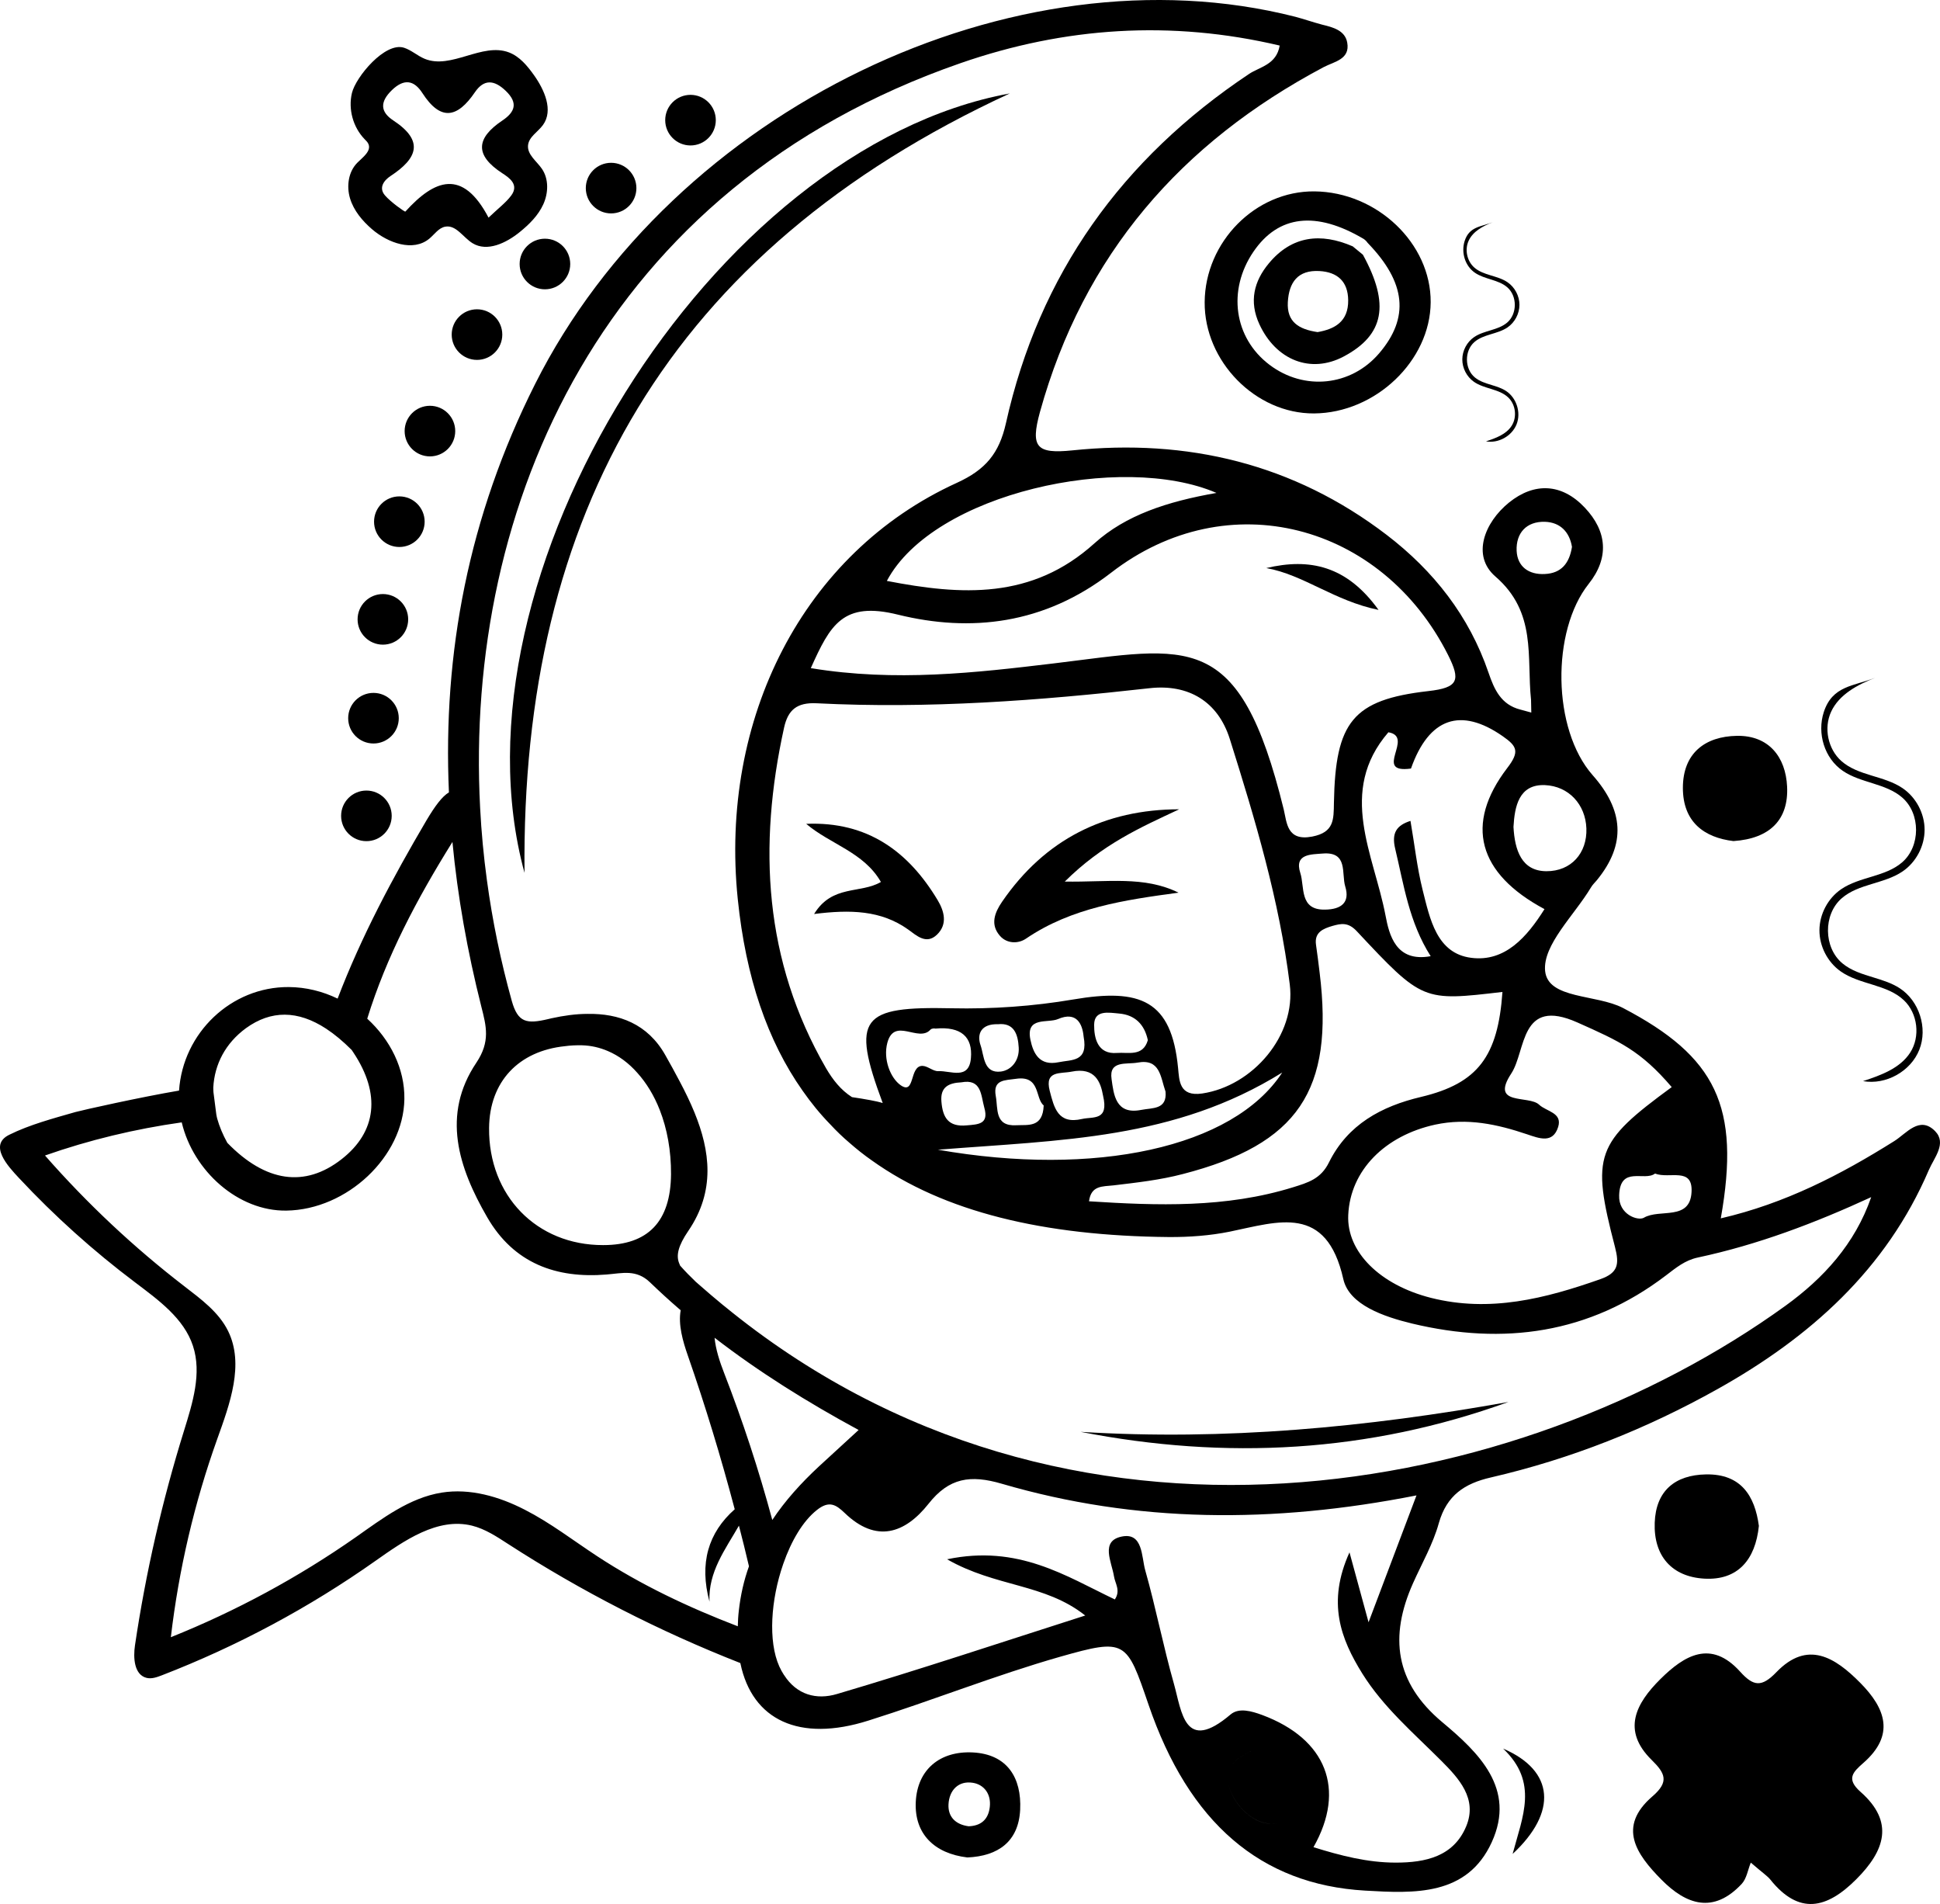 <?xml version="1.0" encoding="utf-8"?>
<!-- Generator: Adobe Illustrator 17.0.0, SVG Export Plug-In . SVG Version: 6.00 Build 0)  -->
<!DOCTYPE svg PUBLIC "-//W3C//DTD SVG 1.1//EN" "http://www.w3.org/Graphics/SVG/1.1/DTD/svg11.dtd">
<svg version="1.1" id="Layer_1" xmlns="http://www.w3.org/2000/svg" xmlns:xlink="http://www.w3.org/1999/xlink" x="0px" y="0px"
	 width="183.448px" height="180px" viewBox="8.276 10 183.448 180" enable-background="new 8.276 10 183.448 180"
	 xml:space="preserve">
<g>
	<path d="M191.261,116.935c-1.471-1.495-2.717,0.225-3.856,0.937c-5.067,3.18-10.311,5.897-16.41,7.309
		c1.887-10.608-0.475-15.295-9.243-19.887c-2.527-1.317-7.096-0.819-7.369-3.5c-0.237-2.468,2.753-5.256,4.331-7.89
		c0.142-0.249,0.368-0.463,0.558-0.688c2.812-3.429,2.515-6.645-0.392-9.931c-3.833-4.343-3.916-13.633-0.38-18.083
		c1.958-2.456,1.756-4.972-0.368-7.214c-2.171-2.302-4.77-2.409-7.167-0.475c-2.326,1.887-3.548,5.031-1.282,6.989
		c3.928,3.394,2.943,7.606,3.37,11.664c0.012,0.403,0.012,0.795,0.024,1.198c-0.344-0.095-0.688-0.19-1.044-0.285
		c-1.815-0.463-2.456-1.887-3.002-3.488c-1.827-5.351-5.185-9.623-9.635-13.028c-8.804-6.728-18.854-9.113-29.723-7.985
		c-3.382,0.344-3.975-0.285-3.061-3.619c4.129-14.891,13.361-25.475,26.84-32.618c0.997-0.522,2.504-0.724,2.219-2.314
		c-0.202-1.151-1.341-1.448-2.373-1.697c-0.854-0.225-1.697-0.522-2.551-0.748c-26.579-6.763-58.829,8.78-71.869,34.718
		c-6.312,12.554-8.733,25.451-8.151,38.61c-0.641,0.38-1.305,1.27-2.124,2.646c-3.192,5.423-6.158,10.976-8.401,16.849
		c-1.424-0.688-2.99-1.08-4.616-1.092c-5.45-0.036-10.011,4.33-10.379,9.788c-3.616,0.614-9.094,1.833-9.804,2.03
		c-2.065,0.593-4.319,1.187-6.253,2.148c-1.982,0.973-0.119,2.978,0.926,4.094c3.358,3.595,7.036,6.894,10.976,9.86
		c2.195,1.661,4.616,3.394,5.47,6.004c0.854,2.599-0.035,5.399-0.842,8.009c-2.065,6.633-3.619,13.42-4.639,20.29
		c-0.178,1.187-0.083,2.788,1.092,3.085c0.475,0.119,0.973-0.059,1.436-0.237c7.155-2.765,13.954-6.407,20.207-10.821
		c2.741-1.934,5.873-4.129,9.125-3.334c1.246,0.309,2.337,1.032,3.417,1.732c6.918,4.473,14.286,8.247,21.963,11.26
		c0,0.012,0.012,0.036,0.012,0.047c1.115,5.328,5.541,7.475,12.115,5.387c6.075-1.91,11.996-4.283,18.107-6.028
		c6.229-1.768,6.289-1.542,8.365,4.521c3.809,11.154,10.596,17.015,20.48,17.585c4.663,0.273,9.658,0.522,11.984-4.592
		c2.302-5.055-1.234-8.448-4.699-11.343c-4.461-3.738-5.007-8.08-2.753-13.123c0.842-1.887,1.898-3.714,2.444-5.695
		c0.748-2.622,2.432-3.738,4.924-4.307c7.546-1.744,14.689-4.58,21.429-8.353c8.721-4.877,15.947-11.296,19.982-20.717
		C191.166,119.451,192.388,118.086,191.261,116.935z M168.23,122.69c-0.143,2.765-3.026,1.554-4.509,2.432
		c-0.558,0.32-2.409-0.297-2.337-2.124c0.095-2.836,2.397-1.281,3.393-2.053C166.142,121.48,168.361,120.282,168.23,122.69z
		 M157.433,106.66c3.999,1.78,5.98,2.67,8.923,6.111c-7.191,5.268-7.641,6.407-5.363,15.128c0.415,1.614,0.297,2.432-1.376,3.026
		c-5.221,1.839-10.465,3.18-16.042,1.768c-4.806-1.222-7.974-4.343-7.808-7.831c0.19-4.236,3.488-7.511,8.223-8.543
		c3.049-0.653,5.862-0.036,8.686,0.914c1.163,0.392,2.444,0.902,2.943-0.7c0.415-1.353-1.115-1.448-1.804-2.1
		c-0.973-0.926-4.663,0.142-2.634-2.943C152.603,109.33,151.974,104.228,157.433,106.66z M86.382,110.979
		c-5.873-10.169-6.431-20.99-3.963-32.191c0.368-1.661,1.198-2.397,3.085-2.302c10.537,0.534,21.014-0.249,31.467-1.424
		c3.666-0.415,6.467,1.234,7.594,4.794c2.397,7.606,4.687,15.259,5.672,23.209c0.605,4.805-3.489,9.599-8.282,10.311
		c-2.195,0.32-2.16-1.258-2.278-2.397c-0.617-6.443-3.583-7.57-9.919-6.49c-3.773,0.641-7.665,0.914-11.486,0.831
		c-8.555-0.19-9.552,0.854-6.526,8.958c-0.344-0.107-0.736-0.19-1.175-0.273c-0.581-0.107-1.151-0.202-1.732-0.285
		C87.782,113.044,87.035,112.094,86.382,110.979z M101,108.82c-0.38-1.104,0.083-2.041,1.649-1.993
		c1.507-0.154,1.886,0.926,1.958,2.207c0.071,1.175-0.653,2.124-1.673,2.266C101.262,111.513,101.345,109.804,101,108.82z
		 M99.683,116.39c-1.732,0.166-2.266-0.747-2.385-2.243c-0.119-1.353,0.641-1.768,1.887-1.827c1.922-0.356,1.839,1.222,2.171,2.409
		C101.795,116.283,100.787,116.295,99.683,116.39z M104.347,111.988c2.337-0.344,1.792,1.851,2.622,2.515
		c-0.083,2.136-1.483,1.815-2.587,1.875c-2.076,0.119-1.72-1.566-1.946-2.765C102.151,112.035,103.314,112.142,104.347,111.988z
		 M105.711,108.286c-0.451-2.219,1.637-1.531,2.61-1.946c1.756-0.759,2.314,0.463,2.421,1.649c0.463,2.444-1.139,2.171-2.373,2.432
		C106.577,110.789,105.984,109.603,105.711,108.286z M109.603,111.311c2.231-0.451,2.753,0.997,2.978,2.266
		c0.57,2.409-0.937,1.97-1.981,2.207c-2.29,0.534-2.646-1.068-3.061-2.658C107.04,111.181,108.547,111.525,109.603,111.311z
		 M111.739,106.874c0.012-1.436,1.412-1.139,2.373-1.056c1.483,0.131,2.385,1.02,2.705,2.515c-0.463,1.59-1.863,1.127-2.919,1.21
		C112.035,109.698,111.727,108.084,111.739,106.874z M115.832,110.457c2.16-0.403,2.171,1.353,2.658,2.741
		c0.154,1.721-1.234,1.519-2.314,1.732c-2.421,0.475-2.587-1.483-2.788-2.907C113.115,110.22,114.8,110.647,115.832,110.457z
		 M93.442,112.593c-0.961-0.676-1.673-2.444-1.258-4.011c0.665-2.468,2.943,0,4.07-1.234c0.119-0.142,0.404-0.131,0.475-0.107
		c0.012,0,0.012,0,0.012,0c2.432-0.225,3.524,0.807,3.346,2.788c-0.178,2.112-1.934,1.175-3.085,1.234
		c-0.487,0.024-0.985-0.475-1.483-0.498C94.237,110.73,94.842,113.566,93.442,112.593z M129.525,111.394
		c-4.651,7.131-17.739,9.896-32.559,7.297C108.63,117.766,119.321,117.742,129.525,111.394z M113.578,122.061
		c2.195-0.261,4.414-0.51,6.538-1.068c10.904-2.812,14.322-7.902,12.945-19.044c-0.107-0.878-0.214-1.768-0.344-2.646
		c-0.166-1.187,0.712-1.519,1.554-1.768c0.807-0.225,1.483-0.38,2.302,0.498c6.229,6.657,6.265,6.621,13.776,5.743
		c-0.427,6.087-2.314,8.638-7.677,9.919c-3.785,0.89-6.953,2.622-8.721,6.182c-0.771,1.578-1.981,1.922-3.429,2.373
		c-6.336,1.958-12.791,1.732-19.269,1.317C111.454,122.049,112.522,122.18,113.578,122.061z M133.381,90.689
		c2.385-0.178,1.732,1.887,2.1,3.109c0.475,1.542-0.392,2.171-1.898,2.195c-2.468,0.059-1.922-2.159-2.349-3.465
		C130.64,90.689,132.29,90.784,133.381,90.689z M151.69,62.07c-0.071-1.673,0.925-2.788,2.67-2.741
		c1.471,0.047,2.337,0.985,2.563,2.373c-0.249,1.578-1.032,2.492-2.563,2.563C152.829,64.348,151.761,63.565,151.69,62.07z
		 M154.359,84.222c2.254,0.095,3.844,1.827,3.927,4.094c0.083,2.326-1.436,4.058-3.785,4.046s-2.99-1.993-3.109-4.188
		C151.5,86.263,151.891,84.127,154.359,84.222z M150.385,79.607c1.341,0.937,1.614,1.448,0.415,3.002
		c-4.058,5.316-2.776,9.967,3.524,13.337c-1.649,2.622-3.726,5.019-6.929,4.604c-3.275-0.415-3.904-3.69-4.592-6.407
		c-0.534-2.136-0.771-4.355-1.151-6.538c-1.305,0.415-1.804,1.127-1.448,2.622c0.819,3.417,1.305,6.941,3.358,10.169
		c-3.311,0.605-3.928-2.041-4.272-3.856c-1.092-5.743-4.568-11.699,0.273-17.312c2.527,0.427-1.531,3.927,2.136,3.429
		C143.396,77.851,146.409,76.83,150.385,79.607z M145.211,71.93c1.187,2.373,0.997,3.085-1.887,3.405
		c-7.143,0.819-8.769,2.919-8.911,10.548c-0.024,1.602,0.024,2.8-2.053,3.204c-2.397,0.463-2.397-1.317-2.693-2.563
		c-4.212-17.157-8.947-15.354-21.714-13.811c-7.428,0.89-14.998,1.768-23.007,0.451c1.839-4.094,3.037-6.348,8.246-5.055
		c6.846,1.685,13.811,0.937,20.148-3.963C124.375,55.603,138.958,59.507,145.211,71.93z M123.307,56.6
		c-4.675,0.819-8.579,2.1-11.533,4.758c-5.921,5.351-12.589,4.924-19.637,3.56C96.551,56.6,114.373,52.743,123.307,56.6z
		 M31.528,107.206c2.373-1.721,4.912-1.709,7.594,0.048c0.795,0.522,1.59,1.187,2.409,2.005c0.059,0.083,0.118,0.166,0.166,0.249
		c2.599,3.904,2.207,7.487-1.127,10.086c-3.465,2.705-7.179,2.171-10.798-1.554c-0.427-0.771-0.748-1.542-0.961-2.302
		c-0.038-0.126-0.048-0.25-0.079-0.376c-0.09-0.709-0.182-1.413-0.272-2.115c0-0.141-0.023-0.288-0.016-0.428
		C28.562,110.599,29.606,108.618,31.528,107.206z M57.893,152.722c-2.42-1.246-5.173-2.041-7.855-1.614
		c-3.038,0.487-5.6,2.444-8.116,4.212c-5.446,3.809-11.331,6.989-17.49,9.457c0.748-6.384,2.219-12.684,4.39-18.747
		c1.187-3.311,2.575-7.048,1.02-10.204c-0.878-1.78-2.551-3.002-4.117-4.212c-4.782-3.678-9.208-7.831-13.194-12.376
		c4.185-1.471,8.525-2.511,12.929-3.132c1.095,4.619,5.355,8.412,9.9,8.341c5.743-0.083,11.07-5.114,11.154-10.537
		c0.048-2.883-1.341-5.624-3.512-7.606c1.815-5.873,4.675-11.284,8.057-16.706c0.486,5.15,1.412,10.335,2.729,15.556
		c0.475,1.863,0.866,3.31-0.463,5.304c-3.322,4.936-1.697,9.92,1.02,14.618c2.515,4.355,6.526,5.814,11.308,5.411
		c1.483-0.119,2.788-0.51,4.094,0.748c0.89,0.854,1.792,1.685,2.729,2.492c0.059,0.047,0.107,0.095,0.166,0.142
		c-0.249,1.353,0.202,2.931,0.676,4.283c1.661,4.77,3.132,9.611,4.426,14.5c0.003,0.01,0.005,0.02,0.008,0.029
		c-2.515,2.223-3.362,5.115-2.387,8.736c-0.132-2.807,1.492-4.931,2.784-7.185c0.332,1.281,0.652,2.562,0.949,3.842
		c-0.475,1.317-0.795,2.717-0.961,4.212c-0.059,0.498-0.083,0.985-0.095,1.459c-4.64-1.78-9.148-3.904-13.289-6.621
		C62.473,155.629,60.314,153.956,57.893,152.722z M65.76,109.365c1.032,0.439,1.97,1.139,2.777,2.053
		c0.866,0.961,1.59,2.148,2.124,3.512c0.7,1.78,1.08,3.856,1.068,6.075c-0.036,4.473-2.16,6.704-6.419,6.704
		c-6.289,0.012-10.845-4.675-10.786-11.07c0.036-4.378,2.788-7.285,7.179-7.736c0.51-0.071,1.056-0.095,1.614-0.083
		C64.17,108.843,64.989,109.033,65.76,109.365z M76.736,139.765c-0.403-1.032-0.783-2.195-0.89-3.299
		c4.2,3.239,8.757,6.087,13.622,8.721c-1.424,1.305-2.587,2.373-3.749,3.441c-1.685,1.566-3.192,3.227-4.414,5.066
		C80.034,148.972,78.504,144.321,76.736,139.765z M127.674,182.29c-1.454-0.405-2.916-2.073-3.227-3.589
		c0.314,1.515,1.773,3.18,3.225,3.585c0.527,0.147,1.006,0.158,1.429,0.053C128.678,182.445,128.199,182.436,127.674,182.29z
		 M124.794,176.853c0.404-0.569,1.074-0.987,1.825-1.309C125.869,175.867,125.199,176.285,124.794,176.853z M128.551,174.922
		C128.551,174.922,128.552,174.922,128.551,174.922c0.019,0.086,0.051,0.163,0.085,0.238
		C128.602,175.085,128.57,175.008,128.551,174.922z M137.688,163.365c-0.593-2.171-1.08-3.975-1.803-6.609
		c-2.148,4.746-0.831,8.175,1.222,11.474c1.982,3.168,4.817,5.589,7.428,8.199c1.685,1.685,3.477,3.607,2.385,6.229
		c-1.187,2.848-3.833,3.429-6.657,3.429c-2.682,0-5.233-0.664-7.784-1.459c3.109-5.482,1.198-10.24-4.841-12.494
		c-1.032-0.38-2.207-0.712-2.99-0.059c-4.367,3.714-4.616-0.225-5.363-2.883c-1.009-3.548-1.709-7.19-2.717-10.75
		c-0.356-1.258-0.202-3.595-2.219-3.18c-2.053,0.415-0.949,2.409-0.736,3.75c0.107,0.7,0.653,1.341,0.083,2.195
		c-4.628-2.207-9.125-5.209-15.864-3.797c4.627,2.646,9.231,2.278,13.064,5.316c-8.021,2.563-15.698,5.126-23.458,7.416
		c-1.97,0.593-3.821,0.071-5.007-1.768c-0.012-0.012-0.024-0.036-0.036-0.047c-0.154-0.237-0.297-0.498-0.427-0.783
		c-1.08-2.397-0.795-6.324,0.356-9.647c0.012-0.024,0.012-0.048,0.024-0.071c0.748-2.148,1.851-4.034,3.18-5.078
		c1.163-0.925,1.815-0.486,2.622,0.285c2.99,2.883,5.707,1.934,7.926-0.866c1.946-2.468,3.963-2.765,6.929-1.898
		c12.708,3.714,25.617,3.785,39.215,1.103C140.607,155.652,139.219,159.307,137.688,163.365z M177.117,133.44
		c-25.072,18.107-67.882,26.685-100.406-0.012c-0.012-0.012-0.024-0.024-0.036-0.024c-0.783-0.641-1.554-1.305-2.326-1.982
		c-0.095-0.083-0.19-0.166-0.285-0.249c-0.012,0-0.012-0.012-0.024-0.024c-0.498-0.475-0.973-0.961-1.436-1.483c0,0,0,0-0.012-0.012
		c-0.036-0.083-0.071-0.166-0.107-0.261c-0.273-0.712-0.095-1.602,0.878-3.026c2.575-3.773,2.065-7.57,0.581-11.201
		c-0.403-0.985-0.878-1.958-1.388-2.919c-0.439-0.842-0.902-1.673-1.364-2.492c-1.673-2.978-4.402-3.951-7.345-3.904
		c-1.127,0-2.278,0.166-3.417,0.415c-0.095,0.024-0.202,0.047-0.297,0.071c-2.053,0.486-2.883,0.356-3.465-1.721
		c-1.032-3.714-1.827-7.535-2.349-11.403c-0.309-2.266-0.522-4.544-0.641-6.823c-1.519-28.631,11.604-58.698,45.433-70.421
		c9.848-3.417,19.91-4.082,30.174-1.661c-0.309,1.815-1.875,2.005-2.895,2.682c-12.008,8.009-19.851,18.914-22.995,33.033
		c-0.641,2.836-1.91,4.378-4.639,5.624C84.197,62.28,76.295,77.966,78.039,94.993c0.759,7.416,2.812,13.408,6.122,18.107
		c0.795,1.139,1.661,2.207,2.634,3.204c0.558,0.605,1.163,1.187,1.804,1.732c0.676,0.593,1.376,1.151,2.124,1.673
		c6.811,4.865,16.232,7.131,28.085,7.238c1.922,0.012,3.88-0.131,5.755-0.51c4.616-0.949,9.136-2.622,10.738,4.485
		c0.546,2.444,3.856,3.56,6.49,4.2c8.662,2.076,16.778,0.973,24.016-4.544c0.937-0.712,1.792-1.436,3.026-1.697
		c5.66-1.21,11.023-3.239,16.386-5.707C183.679,127.614,180.689,130.854,177.117,133.44z"/>
	<path d="M184.49,176.652c2.982-2.619,2.109-5.117-0.301-7.555c-2.397-2.424-4.991-4.069-7.939-1.012
		c-1.394,1.445-2.165,1.347-3.426-0.051c-2.752-3.051-5.26-1.564-7.553,0.715c-2.306,2.293-3.66,4.831-0.819,7.626
		c1.283,1.262,1.691,2.06,0.079,3.449c-3.353,2.889-1.509,5.478,0.83,7.853c2.379,2.416,4.946,3.268,7.608,0.426
		c0.473-0.505,0.588-1.344,0.863-2.016c1.202,1.035,1.58,1.272,1.844,1.601c2.721,3.393,5.342,2.759,8.118-0.014
		c2.707-2.704,3.653-5.419,0.417-8.275C182.816,178.168,183.494,177.526,184.49,176.652z"/>
	<path d="M42.073,25.376c-0.856,0.853-1.046,2.223-0.697,3.38c0.35,1.157,1.162,2.123,2.077,2.912
		c1.511,1.302,3.885,2.167,5.421,0.894c0.491-0.407,0.879-1.019,1.506-1.134c1.025-0.187,1.693,1.02,2.581,1.565
		c1.388,0.852,3.185-0.022,4.451-1.046c0.906-0.733,1.762-1.578,2.243-2.64c0.48-1.062,0.525-2.379-0.131-3.343
		c-0.498-0.731-1.397-1.34-1.317-2.221c0.074-0.809,0.938-1.27,1.414-1.928c1.005-1.388,0.137-3.328-0.859-4.722
		c-0.626-0.876-1.351-1.755-2.357-2.138c-2.547-0.969-5.471,1.649-7.985,0.598c-0.675-0.282-1.235-0.809-1.93-1.037
		c-1.797-0.591-4.579,2.768-4.936,4.281c-0.362,1.531,0.107,3.232,1.202,4.362c0.135,0.139,0.282,0.275,0.359,0.453
		C43.404,24.284,42.592,24.858,42.073,25.376z M45.466,21.387c-1.241-0.815-1.274-1.76-0.135-2.863
		c1.169-1.132,2.108-0.93,2.885,0.273c1.738,2.692,3.315,2.35,4.967-0.076c0.857-1.258,1.825-1.179,2.916-0.133
		c1.204,1.155,0.863,2.012-0.321,2.807c-2.492,1.673-2.635,3.276,0.003,4.987c0.657,0.426,1.602,1.075,0.834,2.106
		c-0.503,0.676-1.213,1.198-2.142,2.087c-2.456-4.669-5.107-3.62-7.868-0.57c-0.043,0.047-1.379-0.896-1.928-1.535
		c-0.617-0.72-0.097-1.418,0.528-1.829C47.729,24.986,48.424,23.331,45.466,21.387z"/>
	<path d="M122.19,38.566c-0.041,5.601,4.83,10.555,10.341,10.519c5.809-0.039,10.992-4.976,11.031-10.508
		c0.039-5.555-5.068-10.427-10.991-10.484C127.005,28.038,122.231,32.854,122.19,38.566z M137.601,32.961
		c3.632,3.745,3.976,7.076,1.079,10.451c-2.662,3.101-7.085,3.557-10.367,1.069c-3.355-2.543-3.991-7.047-1.51-10.686
		c2.361-3.462,5.92-3.874,10.424-1.207C137.374,32.688,137.499,32.813,137.601,32.961z"/>
	<path d="M172.194,89.513c3.454-0.233,5.224-2.027,5.072-5.156c-0.136-2.788-1.724-4.844-4.748-4.793
		c-3.025,0.052-5.104,1.651-5.107,4.915C167.408,87.702,169.415,89.182,172.194,89.513z"/>
	<path d="M100.251,175.67c-3.112-0.153-5.235,1.64-5.379,4.679c-0.143,3.019,1.756,4.878,4.879,5.25
		c2.913-0.125,4.843-1.505,4.992-4.508C104.891,178.063,103.521,175.831,100.251,175.67z M101.872,180.823
		c-0.137,1.217-0.865,1.789-1.999,1.828c-1.27-0.168-1.964-0.92-1.906-2.07c0.067-1.345,0.949-2.26,2.307-2.04
		C101.332,178.713,102.009,179.601,101.872,180.823z"/>
	<path d="M169.443,159.241c3.136,0.176,4.823-1.758,5.154-4.985c-0.383-2.836-1.682-4.931-5.002-4.87
		c-2.933,0.054-4.741,1.553-4.848,4.571C164.635,157.121,166.39,159.07,169.443,159.241z"/>
	<path d="M150.411,175.307c3.371,3.194,1.837,6.418,0.9,9.96C155.56,181.319,155.275,177.396,150.411,175.307z"/>
	<path d="M103.763,18.834c-28.14,5.149-53.527,45.721-45.888,73.682C57.527,58.671,71.52,33.733,103.763,18.834z"/>
	<path d="M110.456,145.363c13.737,2.678,27.239,1.965,40.46-2.826C137.53,144.937,124.066,146.208,110.456,145.363z"/>
	<path d="M105.287,98.741c4.332-2.948,9.348-3.66,14.431-4.351c-3.257-1.604-6.686-0.98-10.755-1.048
		c3.556-3.53,7.152-5.116,10.82-6.834c-7.027,0.01-12.69,2.838-16.741,8.729c-0.724,1.053-1.144,2.172-0.207,3.24
		C103.48,99.215,104.551,99.242,105.287,98.741z"/>
	<path d="M96.884,98.354c1.025-0.995,0.674-2.231,0.05-3.268c-2.761-4.591-6.627-7.445-12.422-7.203
		c2.256,1.926,5.445,2.673,7.064,5.496c-1.935,1.135-4.605,0.226-6.317,3.028c3.425-0.432,6.334-0.355,8.884,1.46
		C94.926,98.424,95.861,99.347,96.884,98.354z"/>
	<path d="M128.016,63.703c3.535,0.631,6.426,3.101,10.615,3.956C135.63,63.485,132.128,62.73,128.016,63.703z"/>
	<path d="M128.253,34.903c-1.395,1.683-1.888,3.59-0.887,5.754c1.572,3.398,4.855,4.698,7.966,3.048
		c3.838-2.035,4.388-4.941,1.822-9.624c-0.321-0.264-0.641-0.527-0.962-0.791C133.168,31.977,130.423,32.285,128.253,34.903z
		 M133.043,35.624c1.698,0.096,2.7,0.979,2.719,2.759c0.022,2.049-1.308,2.735-2.893,3.013c-1.79-0.264-2.918-0.966-2.815-2.831
		C130.159,36.68,131.01,35.509,133.043,35.624z"/>
	<path d="M182.378,94.064c-1.253,0.859-2.045,2.353-2.054,3.872s0.765,3.022,2.007,3.896c1.809,1.273,4.388,1.211,5.988,2.738
		c1.299,1.239,1.561,3.421,0.592,4.932c-0.959,1.496-2.778,2.15-4.465,2.705c2.167,0.386,4.517-0.925,5.325-2.973
		c0.809-2.047-0.011-4.61-1.857-5.809c-0.741-0.481-1.596-0.749-2.451-1.01c-1.062-0.325-2.124-0.64-2.967-1.342
		c-1.79-1.491-1.826-4.617-0.07-6.148c1.593-1.39,4.018-1.354,5.764-2.545c1.275-0.869,2.078-2.391,2.078-3.934
		c-0.001-1.543-0.805-3.064-2.081-3.932c-1.757-1.196-4.202-1.155-5.79-2.568c-1.269-1.129-1.682-3.114-0.97-4.656
		c0.755-1.633,2.492-2.555,4.167-3.213c-2.046,0.804-4.053,0.735-4.864,3.259c-0.637,1.984,0.052,4.341,1.8,5.537
		c1.707,1.168,4.064,1.169,5.624,2.527c1.745,1.519,1.741,4.609-0.009,6.123C186.547,92.906,184.121,92.868,182.378,94.064z"/>
	<path d="M147.669,41.868c-0.681,0.467-1.111,1.278-1.116,2.104c-0.005,0.825,0.416,1.642,1.091,2.117
		c0.982,0.692,2.384,0.658,3.253,1.487c0.705,0.673,0.848,1.859,0.322,2.679c-0.521,0.813-1.509,1.168-2.426,1.47
		c1.177,0.21,2.454-0.503,2.893-1.615c0.439-1.112-0.006-2.505-1.009-3.156c-0.403-0.261-0.867-0.407-1.332-0.549
		c-0.577-0.177-1.154-0.348-1.612-0.729c-0.972-0.81-0.992-2.508-0.038-3.34c0.866-0.755,2.183-0.736,3.132-1.383
		c0.693-0.472,1.129-1.299,1.129-2.137s-0.437-1.665-1.13-2.136c-0.955-0.65-2.283-0.628-3.146-1.395
		c-0.689-0.613-0.914-1.692-0.527-2.529c0.41-0.887,1.354-1.388,2.264-1.745c-1.112,0.437-2.202,0.399-2.642,1.77
		c-0.346,1.078,0.028,2.359,0.978,3.008c0.927,0.634,2.208,0.635,3.055,1.373c0.948,0.825,0.946,2.504-0.005,3.327
		C149.934,41.239,148.617,41.218,147.669,41.868z"/>
	<circle cx="43.592" cy="77.896" r="2.392"/>
	<circle cx="42.924" cy="87.129" r="2.392"/>
	<circle cx="44.482" cy="68.552" r="2.392"/>
	<circle cx="46.039" cy="59.319" r="2.392"/>
	<circle cx="48.931" cy="50.754" r="2.392"/>
	<circle cx="53.381" cy="41.632" r="2.392"/>
	<circle cx="59.805" cy="34.958" r="2.392"/>
	<circle cx="66.062" cy="27.783" r="2.392"/>
	<circle cx="73.571" cy="21.359" r="2.392"/>
</g>
</svg>
